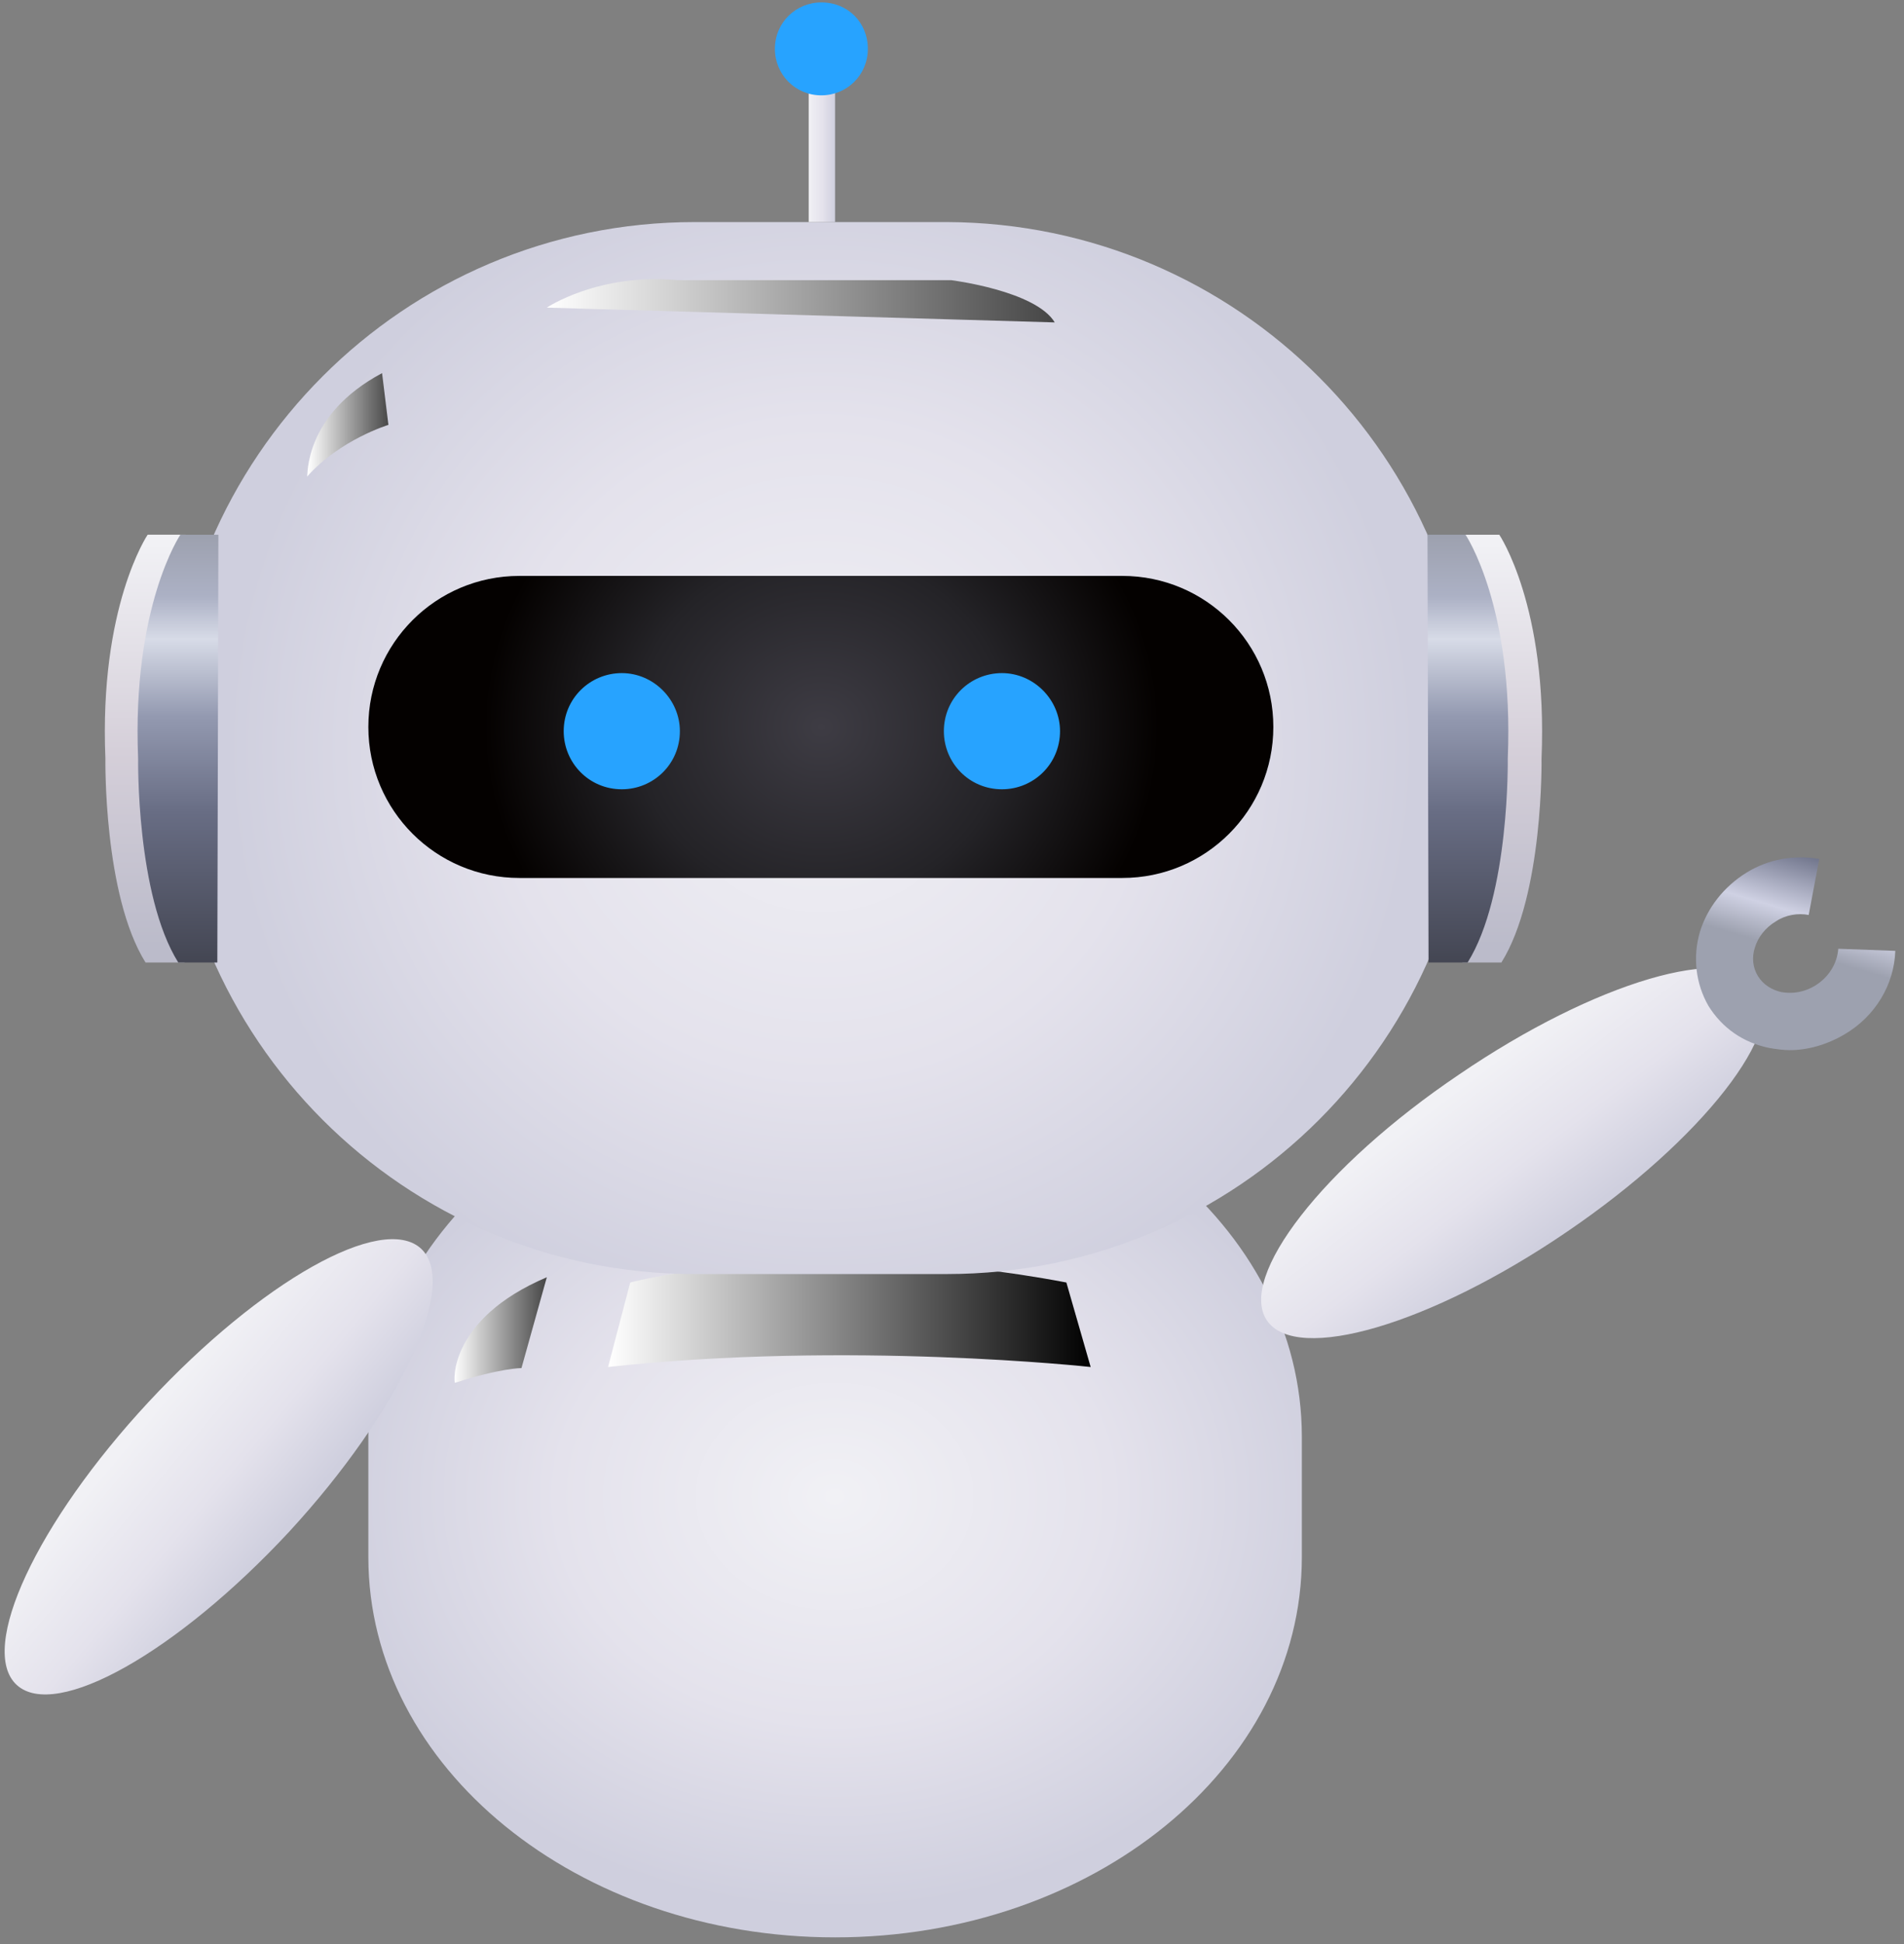 <svg width="143" height="146" viewBox="0 0 143 146" fill="none" xmlns="http://www.w3.org/2000/svg">
<rect x="0" y="0" width="143" height="146" fill="#808080" stroke="none"/>
<path d="M97.775 116.925C97.775 132.708 82.072 145.477 62.72 145.477C43.368 145.477 27.665 132.708 27.665 116.925V107.884C27.665 92.101 43.368 79.332 62.72 79.332C82.072 79.332 97.775 92.101 97.775 107.884V116.925Z" fill="url(#paint0_radial_27_73)"/>
<path d="M47.334 96.303C47.334 96.303 60.897 92.655 80.09 96.303L81.914 102.648C81.914 102.648 63.752 100.665 45.669 102.648L47.334 96.303Z" fill="url(#paint1_linear_27_73)"/>
<path d="M41.069 95.907L39.165 102.728C39.165 102.728 37.579 102.728 34.169 103.838C34.089 103.838 33.614 99.08 41.069 95.907Z" fill="url(#paint2_linear_27_73)"/>
<path d="M110.622 56.172C110.622 77.982 92.936 95.668 71.125 95.668H52.17C30.36 95.668 12.674 77.982 12.674 56.172C12.674 34.362 30.36 16.675 52.17 16.675H71.125C92.936 16.755 110.622 34.441 110.622 56.172Z" fill="url(#paint3_radial_27_73)"/>
<path d="M28.695 28.018L29.171 31.904C29.171 31.904 25.523 33.014 23.064 35.79C23.144 35.79 22.747 31.19 28.695 28.018Z" fill="url(#paint4_linear_27_73)"/>
<path d="M41.068 23.1C41.068 23.1 44.955 20.483 50.903 21.038H71.444C71.444 21.038 77.789 21.831 79.216 24.21L41.068 23.1Z" fill="url(#paint5_linear_27_73)"/>
<path d="M95.634 54.586C95.634 60.852 90.558 65.927 84.292 65.927H39.006C32.741 65.927 27.665 60.852 27.665 54.586C27.665 48.321 32.741 43.245 39.006 43.245H84.292C90.558 43.245 95.634 48.321 95.634 54.586Z" fill="url(#paint6_radial_27_73)"/>
<path d="M51.062 54.905C51.062 57.364 49.079 59.267 46.7 59.267C44.241 59.267 42.337 57.284 42.337 54.905C42.337 52.446 44.32 50.543 46.7 50.543C49.079 50.543 51.062 52.526 51.062 54.905Z" fill="#27A3FF"/>
<path d="M79.613 54.905C79.613 57.364 77.63 59.267 75.251 59.267C72.792 59.267 70.889 57.284 70.889 54.905C70.889 52.446 72.871 50.543 75.251 50.543C77.63 50.543 79.613 52.526 79.613 54.905Z" fill="#27A3FF"/>
<path d="M62.719 6.444H60.736V16.675H62.719V6.444Z" fill="url(#paint7_linear_27_73)"/>
<path d="M65.178 3.669C65.178 5.652 63.592 7.159 61.688 7.159C59.706 7.159 58.199 5.573 58.199 3.669C58.199 1.687 59.785 0.18 61.688 0.18C63.671 0.18 65.178 1.687 65.178 3.669Z" fill="#27A3FF"/>
<path d="M109.75 40.153H112.605C112.605 40.153 116.253 45.546 115.777 56.966C115.777 56.966 115.936 67.197 112.763 72.273H109.829L109.75 40.153Z" fill="url(#paint8_linear_27_73)"/>
<path d="M107.212 40.152H110.068C110.068 40.152 113.716 45.545 113.24 56.966C113.24 56.966 113.399 67.197 110.226 72.273H107.292L107.212 40.152Z" fill="url(#paint9_linear_27_73)"/>
<path d="M13.944 40.152H11.089C11.089 40.152 7.44 45.545 7.916 56.966C7.916 56.966 7.758 67.197 10.93 72.273H13.865L13.944 40.152Z" fill="url(#paint10_linear_27_73)"/>
<path d="M16.402 40.153H13.546C13.546 40.153 9.898 45.546 10.374 56.966C10.374 56.966 10.216 67.197 13.388 72.273H16.322L16.402 40.153Z" fill="url(#paint11_linear_27_73)"/>
<path d="M31.63 93.765C28.696 91.069 19.575 96.224 11.168 105.265C2.761 114.307 -1.68 123.824 1.254 126.52C4.189 129.217 13.309 124.062 21.716 115.02C30.044 105.979 34.485 96.462 31.63 93.765Z" fill="url(#paint12_linear_27_73)"/>
<path d="M132.116 74.017C129.895 70.766 119.823 73.7 109.592 80.679C99.361 87.579 92.937 95.907 95.157 99.159C97.378 102.41 107.45 99.476 117.681 92.497C127.833 85.597 134.337 77.269 132.116 74.017Z" fill="url(#paint13_linear_27_73)"/>
<path d="M134.415 78.855C133.939 78.855 133.384 78.776 132.908 78.697C130.925 78.3 129.339 77.19 128.308 75.524C127.356 73.859 127.118 71.876 127.673 69.973C128.229 68.149 129.497 66.562 131.163 65.531C132.829 64.5 134.732 64.183 136.635 64.5L135.842 68.704C135.049 68.545 134.097 68.704 133.384 69.18C132.591 69.656 132.035 70.369 131.798 71.162C131.56 71.876 131.639 72.669 132.035 73.304C132.432 73.938 133.066 74.335 133.78 74.493C134.653 74.652 135.525 74.493 136.318 74.017C137.349 73.383 137.984 72.352 138.063 71.242L142.346 71.4C142.266 73.938 140.839 76.317 138.539 77.666C137.191 78.459 135.763 78.855 134.415 78.855Z" fill="url(#paint14_linear_27_73)"/>
<defs>
<radialGradient id="paint0_radial_27_73" cx="0" cy="0" r="1" gradientUnits="userSpaceOnUse" gradientTransform="translate(62.687 112.376) scale(37.93 30.902)">
<stop stop-color="#F1F1F5"/>
<stop offset="0.551" stop-color="#E4E2EC"/>
<stop offset="1" stop-color="#CFCFDE"/>
</radialGradient>
<linearGradient id="paint1_linear_27_73" x1="45.728" y1="98.718" x2="81.987" y2="98.718" gradientUnits="userSpaceOnUse">
<stop stop-color="white"/>
<stop offset="1"/>
</linearGradient>
<linearGradient id="paint2_linear_27_73" x1="34.084" y1="99.862" x2="43.683" y2="99.862" gradientUnits="userSpaceOnUse">
<stop stop-color="white"/>
<stop offset="1"/>
</linearGradient>
<radialGradient id="paint3_radial_27_73" cx="0" cy="0" r="1" gradientUnits="userSpaceOnUse" gradientTransform="translate(61.694 56.201) scale(44.454 44.454)">
<stop stop-color="#F1F1F5"/>
<stop offset="0.551" stop-color="#E4E2EC"/>
<stop offset="1" stop-color="#CFCFDE"/>
</radialGradient>
<linearGradient id="paint4_linear_27_73" x1="23.145" y1="31.924" x2="31.537" y2="31.924" gradientUnits="userSpaceOnUse">
<stop stop-color="white"/>
<stop offset="1"/>
</linearGradient>
<linearGradient id="paint5_linear_27_73" x1="41.054" y1="22.605" x2="93.588" y2="22.605" gradientUnits="userSpaceOnUse">
<stop stop-color="white"/>
<stop offset="1"/>
</linearGradient>
<radialGradient id="paint6_radial_27_73" cx="0" cy="0" r="1" gradientUnits="userSpaceOnUse" gradientTransform="translate(61.695 54.588) scale(25.297 23.506)">
<stop stop-color="#3E3C44"/>
<stop offset="0.551" stop-color="#242327"/>
<stop offset="1" stop-color="#040100"/>
</radialGradient>
<linearGradient id="paint7_linear_27_73" x1="60.702" y1="11.607" x2="62.684" y2="11.607" gradientUnits="userSpaceOnUse">
<stop stop-color="#F1F1F5"/>
<stop offset="0.551" stop-color="#E4E2EC"/>
<stop offset="1" stop-color="#CFCFDE"/>
</linearGradient>
<linearGradient id="paint8_linear_27_73" x1="112.767" y1="40.815" x2="112.767" y2="71.061" gradientUnits="userSpaceOnUse">
<stop stop-color="#F1F1F5"/>
<stop offset="0.515" stop-color="#D5CFD9"/>
<stop offset="1" stop-color="#BBBBCA"/>
</linearGradient>
<linearGradient id="paint9_linear_27_73" x1="110.275" y1="40.289" x2="110.275" y2="73.077" gradientUnits="userSpaceOnUse">
<stop stop-color="#9DA1AF"/>
<stop offset="0.138" stop-color="#ACB1C5"/>
<stop offset="0.235" stop-color="#D7DBE7"/>
<stop offset="0.413" stop-color="#9399B0"/>
<stop offset="0.632" stop-color="#686D84"/>
<stop offset="1" stop-color="#41434F"/>
</linearGradient>
<linearGradient id="paint10_linear_27_73" x1="10.88" y1="40.814" x2="10.88" y2="71.06" gradientUnits="userSpaceOnUse">
<stop stop-color="#F1F1F5"/>
<stop offset="0.515" stop-color="#D5CFD9"/>
<stop offset="1" stop-color="#BBBBCA"/>
</linearGradient>
<linearGradient id="paint11_linear_27_73" x1="13.372" y1="40.29" x2="13.372" y2="73.077" gradientUnits="userSpaceOnUse">
<stop stop-color="#9DA1AF"/>
<stop offset="0.138" stop-color="#ACB1C5"/>
<stop offset="0.235" stop-color="#D7DBE7"/>
<stop offset="0.413" stop-color="#9399B0"/>
<stop offset="0.632" stop-color="#686D84"/>
<stop offset="1" stop-color="#41434F"/>
</linearGradient>
<linearGradient id="paint12_linear_27_73" x1="11.463" y1="106.023" x2="21.654" y2="114.509" gradientUnits="userSpaceOnUse">
<stop stop-color="#F1F1F5"/>
<stop offset="0.551" stop-color="#E4E2EC"/>
<stop offset="1" stop-color="#CFCFDE"/>
</linearGradient>
<linearGradient id="paint13_linear_27_73" x1="109.735" y1="81.47" x2="117.773" y2="92.018" gradientUnits="userSpaceOnUse">
<stop stop-color="#F1F1F5"/>
<stop offset="0.551" stop-color="#E4E2EC"/>
<stop offset="1" stop-color="#CFCFDE"/>
</linearGradient>
<linearGradient id="paint14_linear_27_73" x1="134.88" y1="71.438" x2="138.206" y2="59.938" gradientUnits="userSpaceOnUse">
<stop stop-color="#9DA1AF"/>
<stop offset="0.235" stop-color="#CFD1E3"/>
<stop offset="0.632" stop-color="#686D84"/>
<stop offset="1" stop-color="#41434F"/>
</linearGradient>
</defs>
</svg>
